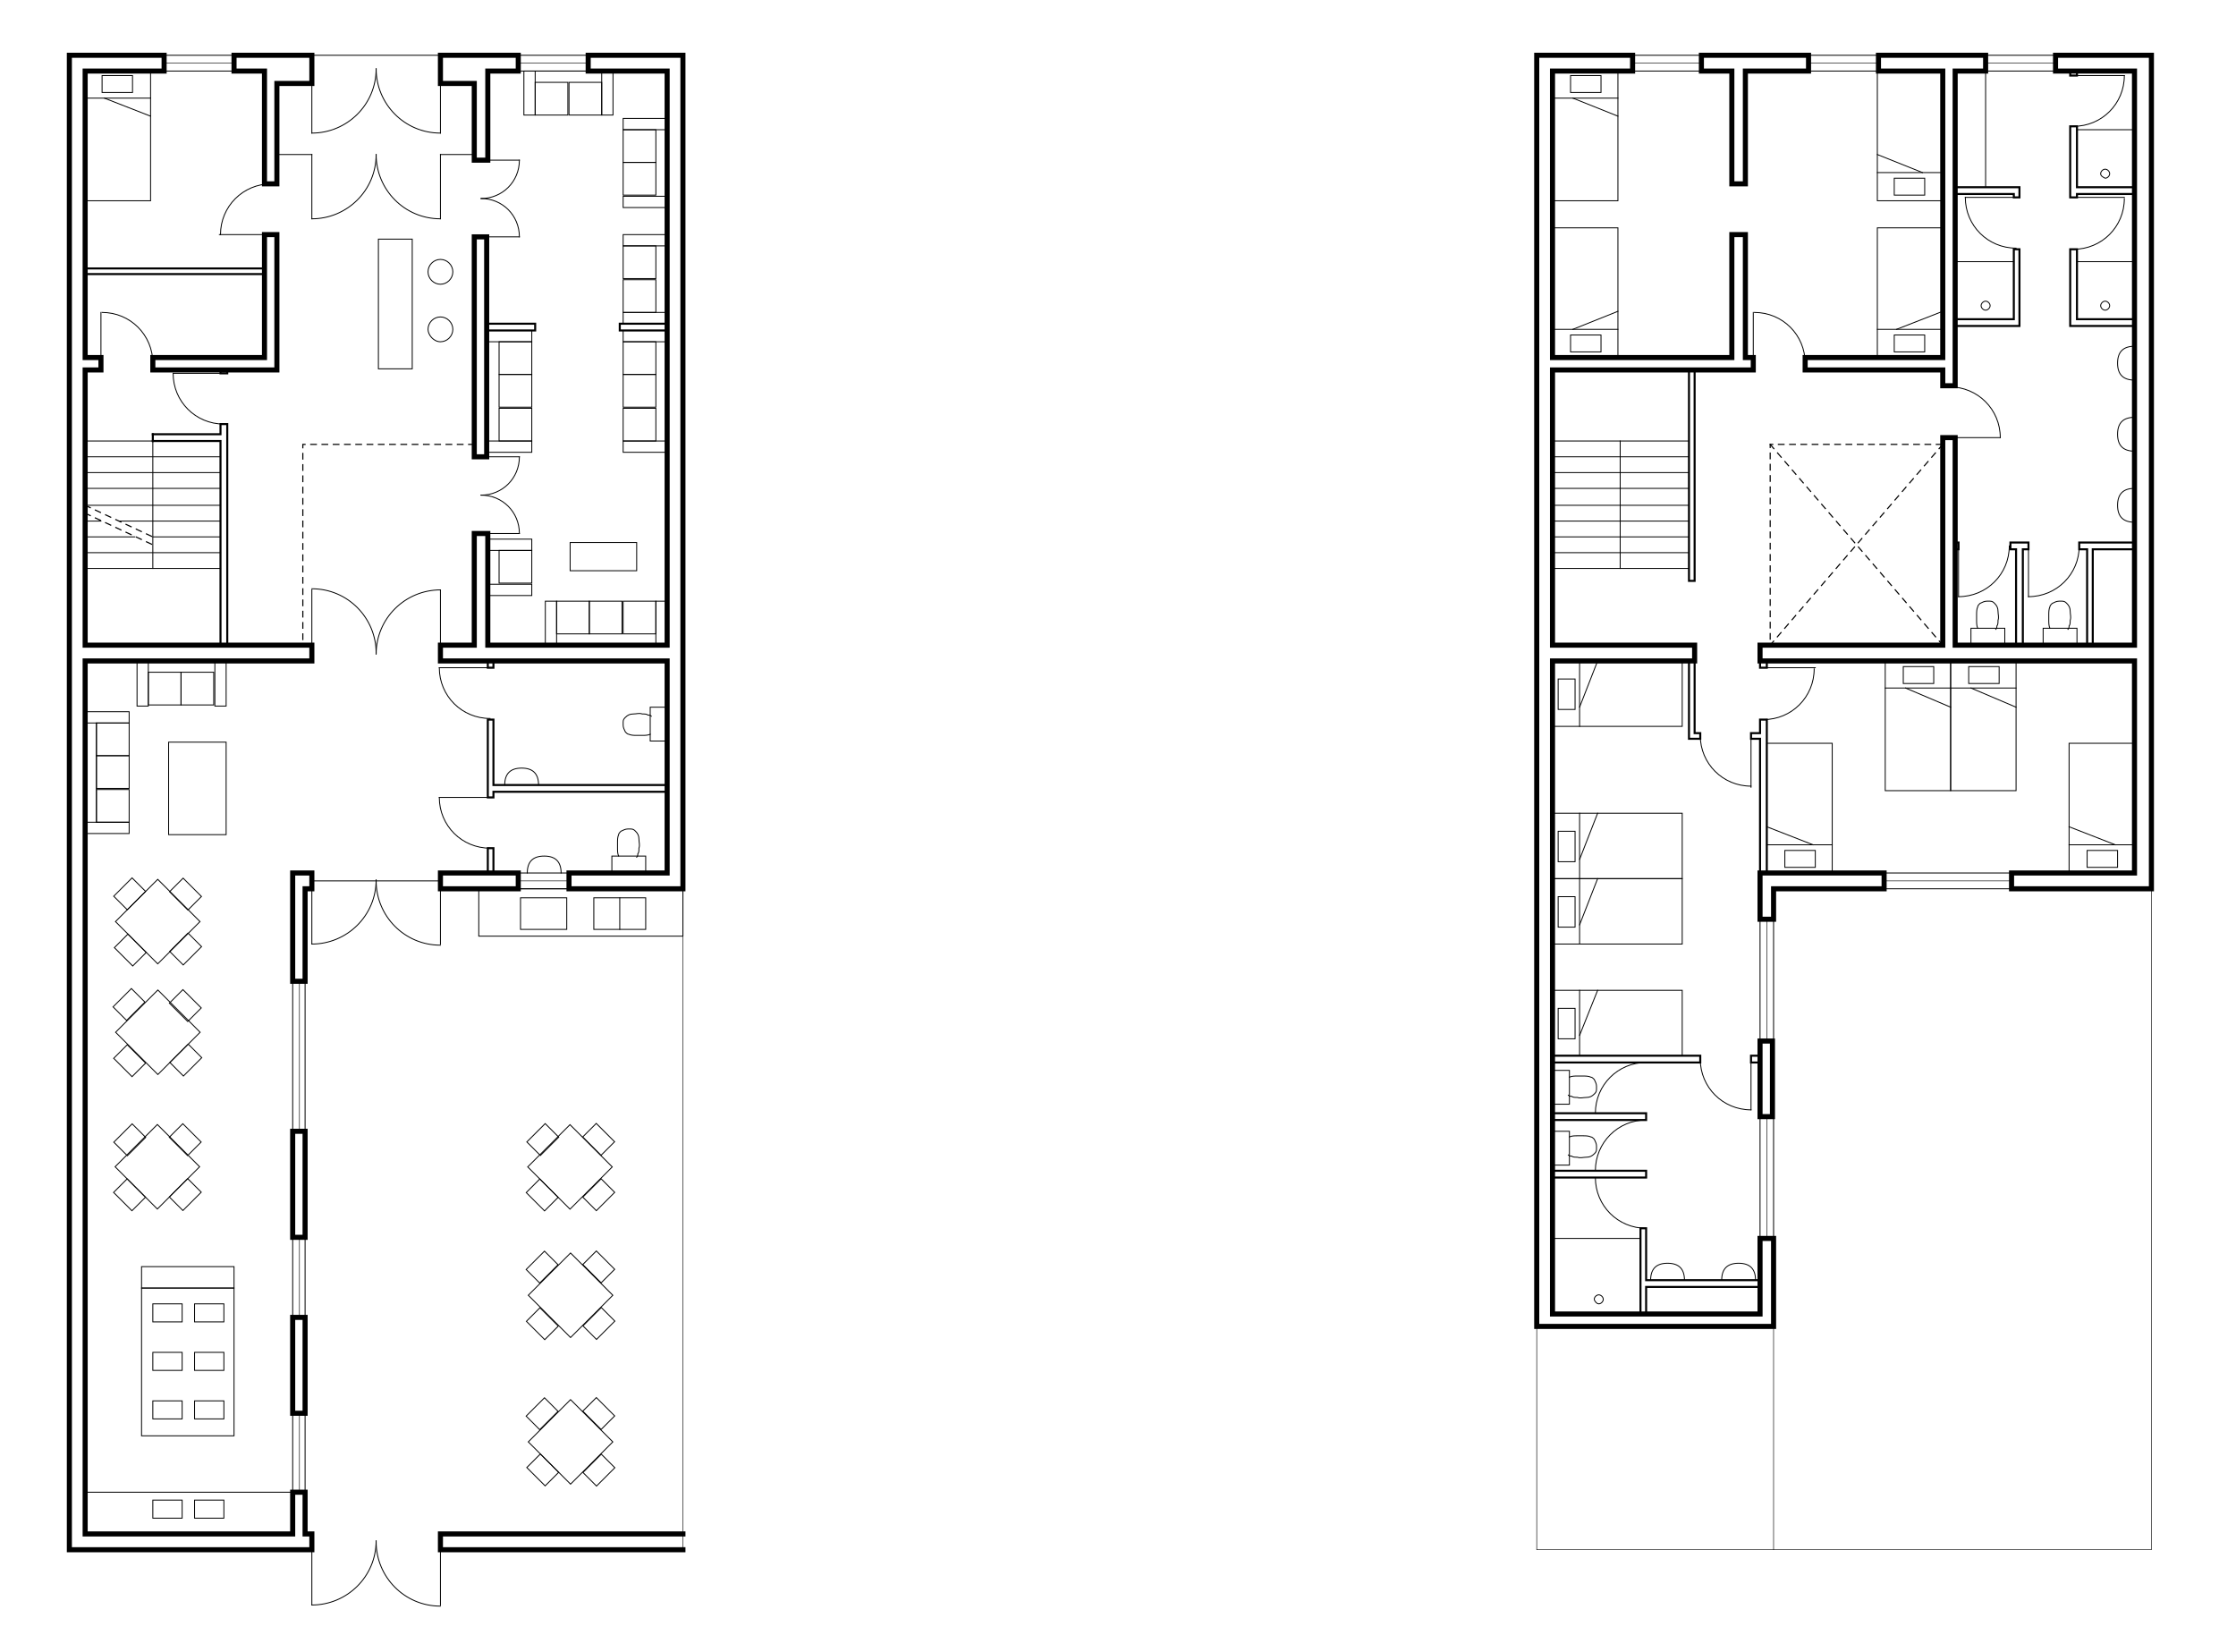 <?xml version="1.0" encoding="utf-8"?>
<!-- Generator: Adobe Illustrator 22.0.1, SVG Export Plug-In . SVG Version: 6.00 Build 0)  -->
<svg version="1.1" id="Calque_1" xmlns="http://www.w3.org/2000/svg" xmlns:xlink="http://www.w3.org/1999/xlink" x="0px" y="0px"
	 viewBox="0 0 396.5 292.9" style="enable-background:new 0 0 396.5 292.9;" xml:space="preserve">
<style type="text/css">
	.st0{display:none;}
	.st1{display:inline;}
	.st2{fill:none;}
	.st3{fill:none;stroke:#000000;stroke-width:0.1;stroke-linecap:square;stroke-miterlimit:10;}
	.st4{fill:none;stroke:#000000;stroke-width:0.2;stroke-linecap:square;stroke-miterlimit:10;stroke-dasharray:1,1;}
	.st5{fill:none;stroke:#000000;stroke-width:0.16;stroke-linecap:square;stroke-miterlimit:10;}
	.st6{fill:none;stroke:#000000;stroke-width:0.36;stroke-linecap:square;stroke-miterlimit:10;}
	.st7{fill:none;stroke:#000000;stroke-width:0.9;stroke-linecap:square;stroke-miterlimit:10;}
</style>
<g id="Calque_1_1_">
</g>
<g id="INFOS_x24_A4" class="st0">
	<g id="POLYLINE_52738_" class="st1">
		<rect x="-111.5" y="-274.7" class="st2" width="595.3" height="841.9"/>
	</g>
</g>
<g id="PLAN_x24_FOND">
	<g id="POLYLINE_51926_">
		<polyline class="st3" points="272.5,235.2 272.5,274.8 381.5,274.8 381.5,157.6 		"/>
	</g>
	<g id="LINE_6676_">
		<line class="st3" x1="314.5" y1="235.2" x2="314.5" y2="274.8"/>
	</g>
	<g id="POLYLINE_51925_">
		<line class="st3" x1="121.1" y1="274.8" x2="121.1" y2="157.6"/>
	</g>
</g>
<g id="PLAN_x24_POINTILLE">
	<g id="POLYLINE_51924_">
		<polygon class="st4" points="344.5,78.8 313.9,114.4 313.9,78.8 		"/>
	</g>
	<g id="POLYLINE_51923_">
		<line class="st4" x1="15.1" y1="91" x2="27.1" y2="96.6"/>
	</g>
	<g id="POLYLINE_51744_">
		<line class="st4" x1="313.9" y1="78.8" x2="344.5" y2="114.4"/>
	</g>
	<g id="POLYLINE_51743_">
		<polyline class="st4" points="84.1,78.8 53.7,78.8 53.7,114.4 		"/>
	</g>
	<g id="POLYLINE_51742_">
		<line class="st4" x1="15.1" y1="89.6" x2="27.1" y2="95.2"/>
	</g>
</g>
<g id="PLAN_x24_VITRAGE">
	<g id="POLYLINE_52732_">
		<line class="st3" x1="313.3" y1="198" x2="313.3" y2="219.6"/>
	</g>
	<g id="POLYLINE_52731_">
		<line class="st3" x1="313.3" y1="163" x2="313.3" y2="184.6"/>
	</g>
	<g id="POLYLINE_52730_">
		<line class="st3" x1="356.7" y1="156.2" x2="334.1" y2="156.2"/>
	</g>
	<g id="POLYLINE_52729_">
		<line class="st3" x1="333.1" y1="11.2" x2="320.7" y2="11.2"/>
	</g>
	<g id="POLYLINE_52364_">
		<line class="st3" x1="364.5" y1="11.2" x2="352.1" y2="11.2"/>
	</g>
	<g id="POLYLINE_52363_">
		<line class="st3" x1="301.7" y1="11.2" x2="289.5" y2="11.2"/>
	</g>
	<g id="POLYLINE_52362_">
		<line class="st3" x1="41.5" y1="11.2" x2="29.1" y2="11.2"/>
	</g>
	<g id="POLYLINE_52361_">
		<line class="st3" x1="104.3" y1="11.2" x2="91.9" y2="11.2"/>
	</g>
	<g id="POLYLINE_52360_">
		<line class="st3" x1="100.9" y1="156.2" x2="91.7" y2="156.2"/>
	</g>
	<g id="POLYLINE_52359_">
		<line class="st3" x1="53.1" y1="174" x2="53.1" y2="200.6"/>
	</g>
	<g id="POLYLINE_52358_">
		<line class="st3" x1="53.1" y1="250.6" x2="53.1" y2="264.6"/>
	</g>
	<g id="POLYLINE_52357_">
		<line class="st3" x1="53.1" y1="219.4" x2="53.1" y2="233.6"/>
	</g>
</g>
<g id="PLAN_x24_MOBILIER">
	<g id="POLYLINE_51741_">
		<polyline class="st5" points="357.5,122 345.9,122 334.3,122 		"/>
	</g>
	<g id="POLYLINE_51740_">
		<polyline class="st5" points="38.1,117.2 38.1,125.2 40.1,125.2 40.1,117.2 24.3,117.2 24.3,125.2 26.3,125.2 26.3,117.2 		"/>
	</g>
	<g id="POLYLINE_51739_">
		<polyline class="st5" points="118.3,55.4 110.5,55.4 110.5,57.4 118.3,57.4 118.3,41.6 110.5,41.6 110.5,43.6 118.3,43.6 		"/>
	</g>
	<g id="POLYLINE_51738_">
		<polyline class="st5" points="118.3,34.8 110.5,34.8 110.5,36.8 118.3,36.8 118.3,21 110.5,21 110.5,23 118.3,23 		"/>
	</g>
	<g id="POLYLINE_51737_">
		<polyline class="st5" points="106.7,12.6 106.7,20.4 108.7,20.4 108.7,12.6 92.9,12.6 92.9,20.4 94.9,20.4 94.9,12.6 		"/>
	</g>
	<g id="POLYLINE_51736_">
		<polyline class="st5" points="280.1,144.2 280.1,155.8 280.1,167.4 		"/>
	</g>
	<g id="POLYLINE_51735_">
		<rect x="275.3" y="12.6" class="st5" width="11.6" height="23"/>
	</g>
	<g id="POLYLINE_51734_">
		<line class="st5" x1="286.9" y1="17.4" x2="275.3" y2="17.4"/>
	</g>
	<g id="POLYLINE_51733_">
		<line class="st5" x1="286.9" y1="20.6" x2="278.9" y2="17.4"/>
	</g>
	<g id="POLYLINE_51732_">
		<rect x="278.5" y="13.4" class="st5" width="5.4" height="3"/>
	</g>
	<g id="POLYLINE_51731_">
		<rect x="278.5" y="59.4" class="st5" width="5.4" height="3"/>
	</g>
	<g id="POLYLINE_51730_">
		<line class="st5" x1="286.9" y1="55.2" x2="278.9" y2="58.4"/>
	</g>
	<g id="POLYLINE_51729_">
		<line class="st5" x1="286.9" y1="58.4" x2="275.3" y2="58.4"/>
	</g>
	<g id="POLYLINE_51728_">
		<rect x="275.3" y="40.4" class="st5" width="11.6" height="23"/>
	</g>
	<g id="POLYLINE_51727_">
		<rect x="276.3" y="120.4" class="st5" width="3" height="5.4"/>
	</g>
	<g id="POLYLINE_51726_">
		<line class="st5" x1="283.3" y1="117.2" x2="280.1" y2="125.4"/>
	</g>
	<g id="POLYLINE_51725_">
		<line class="st5" x1="280.1" y1="117.2" x2="280.1" y2="128.8"/>
	</g>
	<g id="POLYLINE_51724_">
		<rect x="275.3" y="117.2" class="st5" width="23" height="11.6"/>
	</g>
	<g id="POLYLINE_51723_">
		<rect x="275.3" y="175.6" class="st5" width="23" height="11.6"/>
	</g>
	<g id="POLYLINE_51722_">
		<line class="st5" x1="280.1" y1="175.6" x2="280.1" y2="187.2"/>
	</g>
	<g id="POLYLINE_51721_">
		<line class="st5" x1="283.3" y1="175.6" x2="280.1" y2="183.6"/>
	</g>
	<g id="POLYLINE_51720_">
		<rect x="276.3" y="178.8" class="st5" width="3" height="5.4"/>
	</g>
	<g id="POLYLINE_51719_">
		<rect x="275.3" y="144.2" class="st5" width="23" height="11.6"/>
	</g>
	<g id="POLYLINE_51718_">
		<line class="st5" x1="283.3" y1="144.2" x2="280.1" y2="152.4"/>
	</g>
	<g id="POLYLINE_51717_">
		<rect x="276.3" y="147.4" class="st5" width="3" height="5.4"/>
	</g>
	<g id="POLYLINE_51707_">
		<rect x="276.3" y="159" class="st5" width="3" height="5.4"/>
	</g>
	<g id="POLYLINE_51706_">
		<line class="st5" x1="283.3" y1="155.8" x2="280.1" y2="164"/>
	</g>
	<g id="POLYLINE_51705_">
		<rect x="275.3" y="155.8" class="st5" width="23" height="11.6"/>
	</g>
	<g id="POLYLINE_51704_">
		<rect x="334.3" y="117.2" class="st5" width="11.6" height="23"/>
	</g>
	<g id="POLYLINE_51703_">
		<line class="st5" x1="345.9" y1="125.4" x2="337.9" y2="122"/>
	</g>
	<g id="POLYLINE_51702_">
		<rect x="337.5" y="118.2" class="st5" width="5.4" height="3"/>
	</g>
	<g id="POLYLINE_51701_">
		<rect x="349.1" y="118.2" class="st5" width="5.4" height="3"/>
	</g>
	<g id="POLYLINE_51700_">
		<line class="st5" x1="357.5" y1="125.4" x2="349.5" y2="122"/>
	</g>
	<g id="POLYLINE_51699_">
		<rect x="345.9" y="117.2" class="st5" width="11.6" height="23"/>
	</g>
	<g id="POLYLINE_51698_">
		<rect x="366.9" y="131.8" class="st5" width="11.6" height="23"/>
	</g>
	<g id="POLYLINE_51697_">
		<line class="st5" x1="366.9" y1="149.8" x2="378.5" y2="149.8"/>
	</g>
	<g id="POLYLINE_51696_">
		<line class="st5" x1="366.9" y1="146.6" x2="375.1" y2="149.8"/>
	</g>
	<g id="POLYLINE_51695_">
		<rect x="370.1" y="150.8" class="st5" width="5.4" height="3"/>
	</g>
	<g id="POLYLINE_51694_">
		<rect x="316.5" y="150.8" class="st5" width="5.4" height="3"/>
	</g>
	<g id="POLYLINE_51693_">
		<line class="st5" x1="313.3" y1="146.6" x2="321.5" y2="149.8"/>
	</g>
	<g id="POLYLINE_51692_">
		<line class="st5" x1="313.3" y1="149.8" x2="324.9" y2="149.8"/>
	</g>
	<g id="POLYLINE_51691_">
		<rect x="313.3" y="131.8" class="st5" width="11.6" height="23"/>
	</g>
	<g id="POLYLINE_51690_">
		<rect x="332.9" y="12.6" class="st5" width="11.6" height="23"/>
	</g>
	<g id="POLYLINE_51689_">
		<line class="st5" x1="332.9" y1="30.6" x2="344.5" y2="30.6"/>
	</g>
	<g id="POLYLINE_51688_">
		<line class="st5" x1="332.9" y1="27.4" x2="340.9" y2="30.6"/>
	</g>
	<g id="POLYLINE_51687_">
		<rect x="335.9" y="31.6" class="st5" width="5.4" height="3"/>
	</g>
	<g id="POLYLINE_51686_">
		<rect x="332.9" y="40.4" class="st5" width="11.6" height="23"/>
	</g>
	<g id="POLYLINE_51685_">
		<line class="st5" x1="344.5" y1="58.4" x2="332.9" y2="58.4"/>
	</g>
	<g id="POLYLINE_51684_">
		<line class="st5" x1="344.5" y1="55.2" x2="336.3" y2="58.4"/>
	</g>
	<g id="POLYLINE_51683_">
		<rect x="335.9" y="59.4" class="st5" width="5.4" height="3"/>
	</g>
	<g id="CIRCLE_1614_">
		<path class="st5" d="M282.7,230.4c0-0.4,0.4-0.8,0.8-0.8s0.8,0.4,0.8,0.8c0,0.4-0.4,0.8-0.8,0.8S282.7,230.6,282.7,230.4
			L282.7,230.4z"/>
	</g>
	<g id="CIRCLE_1613_">
		<path class="st5" d="M351.3,54.2c0-0.4,0.4-0.8,0.8-0.8s0.8,0.4,0.8,0.8c0,0.4-0.4,0.8-0.8,0.8S351.3,54.6,351.3,54.2L351.3,54.2z
			"/>
	</g>
	<g id="CIRCLE_1612_">
		<path class="st5" d="M372.5,54.2c0-0.4,0.4-0.8,0.8-0.8s0.8,0.4,0.8,0.8c0,0.4-0.4,0.8-0.8,0.8S372.5,54.6,372.5,54.2L372.5,54.2z
			"/>
	</g>
	<g id="CIRCLE_1611_">
		<path class="st5" d="M372.5,30.8c0-0.4,0.4-0.8,0.8-0.8s0.8,0.4,0.8,0.8s-0.4,0.8-0.8,0.8C372.9,31.4,372.5,31.2,372.5,30.8
			L372.5,30.8z"/>
	</g>
	<g id="POLYLINE_51682_">
		<line class="st5" x1="368.3" y1="23" x2="378.5" y2="23"/>
	</g>
	<g id="POLYLINE_51681_">
		<line class="st5" x1="368.3" y1="46.4" x2="378.5" y2="46.4"/>
	</g>
	<g id="POLYLINE_51680_">
		<line class="st5" x1="357.1" y1="46.4" x2="346.7" y2="46.4"/>
	</g>
	<g id="POLYLINE_51679_">
		<line class="st5" x1="290.9" y1="219.6" x2="275.3" y2="219.6"/>
	</g>
	<g id="SPLINE_1475_">
		<path class="st5" d="M292.7,227c0-2,1-3,3-3s3,1,3,3"/>
	</g>
	<g id="SPLINE_1464_">
		<path class="st5" d="M311.3,227c0-2-1-3-3-3s-3,1-3,3"/>
	</g>
	<g id="SPLINE_1463_">
		<path class="st5" d="M378.5,74c-2,0-3,1-3,3s1,3,3,3"/>
	</g>
	<g id="SPLINE_1462_">
		<path class="st5" d="M378.5,61.4c-2,0-3,1-3,3c0,2,1,3,3,3"/>
	</g>
	<g id="SPLINE_1461_">
		<path class="st5" d="M378.5,92.6c-2,0-3-1-3-3s1-3,3-3"/>
	</g>
	<g id="POLYLINE_51678_">
		<line class="st5" x1="352.1" y1="12.6" x2="352.1" y2="33.2"/>
	</g>
	<g id="SPLINE_1460_">
		<path class="st5" d="M363.5,111.4c-0.2-0.4-0.2-1-0.2-1.4s0-0.8,0-1c0-0.4,0-1,0.2-1.4c0-0.2,0.2-0.4,0.4-0.6
			c0.4-0.2,0.8-0.4,1.2-0.4c0.2,0,0.4,0,0.6,0c0.4,0,0.6,0.2,0.8,0.4c0.4,0.4,0.6,0.8,0.6,1.4s0.2,1,0,1.6c0,0.4,0,0.8-0.2,1
			c0,0.2,0,0.4-0.2,0.6"/>
	</g>
	<g id="POLYLINE_51677_">
		<rect x="362.3" y="111.4" class="st5" width="6" height="3"/>
	</g>
	<g id="SPLINE_1459_">
		<path class="st5" d="M350.7,111.4c-0.2-0.4-0.2-1-0.2-1.4s0-0.8,0-1c0-0.4,0-1,0.2-1.4c0-0.2,0.2-0.4,0.4-0.6
			c0.4-0.2,0.8-0.4,1.2-0.4c0.2,0,0.4,0,0.6,0c0.4,0,0.6,0.2,0.8,0.4c0.4,0.4,0.6,0.8,0.6,1.4s0.2,1,0,1.6c0,0.4,0,0.8-0.2,1
			c0,0.2,0,0.4-0.2,0.6"/>
	</g>
	<g id="POLYLINE_51676_">
		<rect x="349.5" y="111.4" class="st5" width="6" height="3"/>
	</g>
	<g id="SPLINE_1458_">
		<path class="st5" d="M278.3,191c0.4-0.2,1-0.2,1.4-0.2s0.8,0,1,0c0.4,0,1,0,1.4,0.2c0.2,0,0.4,0.2,0.6,0.4
			c0.2,0.4,0.4,0.8,0.4,1.2c0,0.2,0,0.4,0,0.6c0,0.4-0.2,0.6-0.4,0.8c-0.4,0.4-0.8,0.6-1.4,0.6s-1,0.2-1.6,0c-0.4,0-0.8,0-1-0.2
			c-0.2,0-0.4,0-0.6-0.2"/>
	</g>
	<g id="POLYLINE_51675_">
		<rect x="275.3" y="189.8" class="st5" width="3" height="6"/>
	</g>
	<g id="SPLINE_1457_">
		<path class="st5" d="M278.3,201.6c0.4-0.2,1-0.2,1.4-0.2s0.8,0,1,0c0.4,0,1,0,1.4,0.2c0.2,0,0.4,0.2,0.6,0.4
			c0.2,0.4,0.4,0.8,0.4,1.2c0,0.2,0,0.4,0,0.6c0,0.4-0.2,0.6-0.4,0.8c-0.4,0.4-0.8,0.6-1.4,0.6s-1,0.2-1.6,0c-0.4,0-0.8,0-1-0.2
			c-0.2,0-0.4,0-0.6-0.2"/>
	</g>
	<g id="POLYLINE_51674_">
		<rect x="275.3" y="200.6" class="st5" width="3" height="6"/>
	</g>
	<g id="POLYLINE_51673_">
		<rect x="100.9" y="14.6" class="st5" width="5.8" height="5.8"/>
	</g>
	<g id="POLYLINE_51672_">
		<rect x="94.9" y="14.6" class="st5" width="5.8" height="5.8"/>
	</g>
	<g id="POLYLINE_51671_">
		<line class="st5" x1="109.9" y1="159.2" x2="109.9" y2="164.8"/>
	</g>
	<g id="POLYLINE_51670_">
		<rect x="105.3" y="159.2" class="st5" width="9.2" height="5.6"/>
	</g>
	<g id="POLYLINE_51669_">
		<rect x="92.3" y="159.2" class="st5" width="8.2" height="5.6"/>
	</g>
	<g id="POLYLINE_51668_">
		<rect x="84.9" y="157.6" class="st5" width="36.2" height="8.4"/>
	</g>
	<g id="POLYLINE_51667_">
		<rect x="18.1" y="13.4" class="st5" width="5.4" height="3"/>
	</g>
	<g id="POLYLINE_51666_">
		<line class="st5" x1="26.7" y1="20.6" x2="18.5" y2="17.4"/>
	</g>
	<g id="POLYLINE_51665_">
		<line class="st5" x1="26.7" y1="17.4" x2="15.1" y2="17.4"/>
	</g>
	<g id="POLYLINE_51664_">
		<rect x="15.1" y="12.6" class="st5" width="11.6" height="23"/>
	</g>
	<g id="POLYLINE_51663_">
		<rect x="101.1" y="96.2" class="st5" width="11.8" height="5"/>
	</g>
	<g id="POLYLINE_51662_">
		<rect x="29.9" y="131.6" class="st5" width="10.2" height="16.4"/>
	</g>
	<g id="POLYLINE_51661_">
		<rect x="34.5" y="266" class="st5" width="5.2" height="3.2"/>
	</g>
	<g id="POLYLINE_51660_">
		<rect x="27.1" y="266" class="st5" width="5.2" height="3.2"/>
	</g>
	<g id="POLYLINE_51659_">
		<rect x="27.1" y="239.8" class="st5" width="5.2" height="3.2"/>
	</g>
	<g id="POLYLINE_51658_">
		<rect x="34.5" y="239.8" class="st5" width="5.2" height="3.2"/>
	</g>
	<g id="POLYLINE_51657_">
		<rect x="27.1" y="248.4" class="st5" width="5.2" height="3.2"/>
	</g>
	<g id="POLYLINE_51656_">
		<rect x="34.5" y="248.4" class="st5" width="5.2" height="3.2"/>
	</g>
	<g id="POLYLINE_51655_">
		<rect x="34.5" y="231.2" class="st5" width="5.2" height="3.2"/>
	</g>
	<g id="POLYLINE_51654_">
		<rect x="27.1" y="231.2" class="st5" width="5.2" height="3.2"/>
	</g>
	<g id="POLYLINE_51653_">
		<rect x="25.1" y="224.6" class="st5" width="16.4" height="3.8"/>
	</g>
	<g id="POLYLINE_51652_">
		<rect x="25.1" y="228.4" class="st5" width="16.4" height="26.2"/>
	</g>
	<g id="POLYLINE_51651_">
		<line class="st5" x1="51.9" y1="264.6" x2="15.1" y2="264.6"/>
	</g>
	<g id="POLYLINE_51650_">
		<rect x="110.5" y="23" class="st5" width="5.8" height="5.8"/>
	</g>
	<g id="POLYLINE_51649_">
		<rect x="110.5" y="28.8" class="st5" width="5.8" height="5.8"/>
	</g>
	<g id="POLYLINE_51648_">
		<rect x="110.5" y="49.6" class="st5" width="5.8" height="5.8"/>
	</g>
	<g id="POLYLINE_51647_">
		<rect x="110.5" y="43.6" class="st5" width="5.8" height="5.8"/>
	</g>
	<g id="POLYLINE_51646_">
		<rect x="110.5" y="106.6" class="st5" width="5.8" height="5.8"/>
	</g>
	<g id="POLYLINE_51645_">
		<rect x="104.5" y="106.6" class="st5" width="5.8" height="5.8"/>
	</g>
	<g id="POLYLINE_51644_">
		<rect x="98.7" y="106.6" class="st5" width="5.8" height="5.8"/>
	</g>
	<g id="POLYLINE_51643_">
		<polyline class="st5" points="98.7,114.4 98.7,106.6 96.7,106.6 96.7,114.4 118.3,114.4 118.3,106.6 116.3,106.6 116.3,114.4 		
			"/>
	</g>
	<g id="POLYLINE_51642_">
		<rect x="110.5" y="60.6" class="st5" width="5.8" height="5.8"/>
	</g>
	<g id="POLYLINE_51641_">
		<rect x="110.5" y="66.4" class="st5" width="5.8" height="5.8"/>
	</g>
	<g id="POLYLINE_51640_">
		<rect x="110.5" y="72.4" class="st5" width="5.8" height="5.8"/>
	</g>
	<g id="POLYLINE_51639_">
		<polyline class="st5" points="118.3,78.2 110.5,78.2 110.5,80.2 118.3,80.2 118.3,58.6 110.5,58.6 110.5,60.6 118.3,60.6 		"/>
	</g>
	<g id="POLYLINE_51565_">
		<polyline class="st5" points="86.5,60.6 94.3,60.6 94.3,58.6 86.5,58.6 86.5,80.2 94.3,80.2 94.3,78.2 86.5,78.2 		"/>
	</g>
	<g id="POLYLINE_51564_">
		<rect x="88.5" y="60.6" class="st5" width="5.8" height="5.8"/>
	</g>
	<g id="POLYLINE_51563_">
		<rect x="88.5" y="66.4" class="st5" width="5.8" height="5.8"/>
	</g>
	<g id="POLYLINE_51562_">
		<rect x="88.5" y="72.4" class="st5" width="5.8" height="5.8"/>
	</g>
	<g id="POLYLINE_51561_">
		<polyline class="st5" points="86.5,97.6 94.3,97.6 94.3,95.6 86.5,95.6 86.5,97.6 86.5,105.6 94.3,105.6 94.3,103.6 86.5,103.6 		
			"/>
	</g>
	<g id="POLYLINE_51560_">
		<polyline class="st5" points="15.1,128.2 22.9,128.2 22.9,126.2 15.1,126.2 15.1,147.8 22.9,147.8 22.9,145.8 15.1,145.8 		"/>
	</g>
	<g id="POLYLINE_51559_">
		<rect x="88.5" y="97.6" class="st5" width="5.8" height="5.8"/>
	</g>
	<g id="POLYLINE_51558_">
		<rect x="32.1" y="119.2" class="st5" width="5.8" height="5.8"/>
	</g>
	<g id="POLYLINE_51557_">
		<rect x="26.3" y="119.2" class="st5" width="5.8" height="5.8"/>
	</g>
	<g id="POLYLINE_51556_">
		<rect x="17.1" y="128.2" class="st5" width="5.8" height="5.8"/>
	</g>
	<g id="POLYLINE_51555_">
		<rect x="17.1" y="134" class="st5" width="5.8" height="5.8"/>
	</g>
	<g id="POLYLINE_51554_">
		<rect x="17.1" y="140" class="st5" width="5.8" height="5.8"/>
	</g>
	<g id="POLYLINE_51553_">
		<line class="st5" x1="17.1" y1="145.8" x2="17.1" y2="128.2"/>
	</g>
	<g id="CIRCLE_1610_">
		<path class="st5" d="M75.9,58.4c0-1.2,1-2.2,2.2-2.2s2.2,1,2.2,2.2s-1,2.2-2.2,2.2S75.9,59.4,75.9,58.4L75.9,58.4z"/>
	</g>
	<g id="CIRCLE_1609_">
		<path class="st5" d="M75.9,48.2c0-1.2,1-2.2,2.2-2.2s2.2,1,2.2,2.2s-1,2.2-2.2,2.2S75.9,49.4,75.9,48.2L75.9,48.2z"/>
	</g>
	<g id="POLYLINE_51552_">
		<rect x="67.1" y="42.4" class="st5" width="6" height="23"/>
	</g>
	<g id="SPLINE_1456_">
		<path class="st5" d="M93.5,154.8c0-2,1-3,3-3s3,1,3,3"/>
	</g>
	<g id="SPLINE_1455_">
		<path class="st5" d="M89.5,139.2c0-2,1-3,3-3s3,1,3,3"/>
	</g>
	<g id="SPLINE_1454_">
		<path class="st5" d="M115.3,130.2c-0.4,0.2-1,0.2-1.4,0.2s-0.8,0-1,0c-0.4,0-1,0-1.4-0.2c-0.2,0-0.4-0.2-0.6-0.4
			c-0.2-0.4-0.4-0.8-0.4-1.2c0-0.2,0-0.4,0-0.6c0-0.4,0.2-0.6,0.4-0.8c0.4-0.4,0.8-0.6,1.4-0.6s1-0.2,1.6,0c0.4,0,0.8,0,1,0.2
			c0.2,0,0.4,0,0.6,0.2"/>
	</g>
	<g id="POLYLINE_51551_">
		<rect x="115.3" y="125.4" class="st5" width="3" height="6"/>
	</g>
	<g id="SPLINE_1453_">
		<path class="st5" d="M109.7,151.8c-0.2-0.4-0.2-1-0.2-1.4s0-0.8,0-1c0-0.4,0-1,0.2-1.4c0-0.2,0.2-0.4,0.4-0.6
			c0.4-0.2,0.8-0.4,1.2-0.4c0.2,0,0.4,0,0.6,0c0.4,0,0.6,0.2,0.8,0.4c0.4,0.4,0.6,0.8,0.6,1.4c0,0.6,0.2,1,0,1.6c0,0.4,0,0.8-0.2,1
			c0,0.2,0,0.4-0.2,0.6"/>
	</g>
	<g id="POLYLINE_51550_">
		<rect x="108.5" y="151.8" class="st5" width="6" height="3"/>
	</g>
	<g id="POLYLINE_51549_">
		
			<rect x="103.9" y="259" transform="matrix(0.707 -0.707 0.707 0.707 -153.197 151.45)" class="st5" width="4.6" height="3.4"/>
	</g>
	<g id="POLYLINE_51548_">
		
			<rect x="93.9" y="249" transform="matrix(0.707 -0.707 0.707 0.707 -149.132 141.45)" class="st5" width="4.6" height="3.4"/>
	</g>
	<g id="POLYLINE_51547_">
		
			<rect x="95.9" y="250.4" transform="matrix(0.707 -0.707 0.707 0.707 -151.155 146.444)" class="st5" width="10.6" height="10.6"/>
	</g>
	<g id="POLYLINE_51546_">
		
			<rect x="104.5" y="248.4" transform="matrix(0.707 -0.707 0.707 0.707 -146.157 148.485)" class="st5" width="3.4" height="4.6"/>
	</g>
	<g id="POLYLINE_51545_">
		
			<rect x="94.6" y="258.4" transform="matrix(0.707 -0.707 0.707 0.707 -156.157 144.419)" class="st5" width="3.4" height="4.6"/>
	</g>
	<g id="POLYLINE_51544_">
		
			<rect x="94.5" y="232.4" transform="matrix(0.707 -0.707 0.707 0.707 -137.775 136.802)" class="st5" width="3.4" height="4.6"/>
	</g>
	<g id="POLYLINE_51543_">
		
			<rect x="104.5" y="222.4" transform="matrix(0.707 -0.707 0.707 0.707 -127.775 140.868)" class="st5" width="3.4" height="4.6"/>
	</g>
	<g id="POLYLINE_51540_">
		
			<rect x="95.9" y="224.4" transform="matrix(0.707 -0.707 0.707 0.707 -132.772 138.826)" class="st5" width="10.6" height="10.6"/>
	</g>
	<g id="POLYLINE_51539_">
		
			<rect x="93.9" y="223" transform="matrix(0.707 -0.707 0.707 0.707 -130.75 133.833)" class="st5" width="4.6" height="3.4"/>
	</g>
	<g id="POLYLINE_51538_">
		
			<rect x="103.9" y="233" transform="matrix(0.707 -0.707 0.707 0.707 -134.815 143.832)" class="st5" width="4.6" height="3.4"/>
	</g>
	<g id="POLYLINE_51537_">
		
			<rect x="103.9" y="210.2" transform="matrix(0.707 -0.707 0.707 0.707 -118.725 137.123)" class="st5" width="4.6" height="3.4"/>
	</g>
	<g id="POLYLINE_51536_">
		
			<rect x="94" y="200.4" transform="matrix(0.707 -0.707 0.707 0.707 -114.718 127.264)" class="st5" width="4.6" height="3.4"/>
	</g>
	<g id="POLYLINE_51535_">
		
			<rect x="95.8" y="201.6" transform="matrix(0.707 -0.707 0.707 0.707 -116.682 132.117)" class="st5" width="10.6" height="10.6"/>
	</g>
	<g id="POLYLINE_51534_">
		
			<rect x="104.5" y="199.7" transform="matrix(0.707 -0.707 0.707 0.707 -111.743 134.3)" class="st5" width="3.4" height="4.6"/>
	</g>
	<g id="POLYLINE_51533_">
		
			<rect x="94.5" y="209.6" transform="matrix(0.707 -0.707 0.707 0.707 -121.685 130.092)" class="st5" width="3.4" height="4.6"/>
	</g>
	<g id="POLYLINE_51532_">
		
			<rect x="21.3" y="209.6" transform="matrix(0.707 -0.707 0.707 0.707 -143.104 78.313)" class="st5" width="3.4" height="4.6"/>
	</g>
	<g id="POLYLINE_51531_">
		
			<rect x="31.2" y="199.8" transform="matrix(0.707 -0.707 0.707 0.707 -133.304 82.461)" class="st5" width="3.4" height="4.6"/>
	</g>
	<g id="POLYLINE_51530_">
		
			<rect x="22.6" y="201.6" transform="matrix(0.707 -0.707 0.707 0.707 -138.101 80.338)" class="st5" width="10.6" height="10.6"/>
	</g>
	<g id="POLYLINE_51529_">
		
			<rect x="20.7" y="200.4" transform="matrix(0.707 -0.707 0.707 0.707 -136.137 75.484)" class="st5" width="4.6" height="3.4"/>
	</g>
	<g id="POLYLINE_51528_">
		
			<rect x="30.6" y="210.1" transform="matrix(0.707 -0.707 0.707 0.707 -140.145 85.342)" class="st5" width="4.6" height="3.4"/>
	</g>
	<g id="POLYLINE_51527_">
		
			<rect x="30.7" y="186.3" transform="matrix(0.707 -0.707 0.707 0.707 -123.298 78.389)" class="st5" width="4.6" height="3.4"/>
	</g>
	<g id="POLYLINE_51526_">
		
			<rect x="20.6" y="176.4" transform="matrix(0.707 -0.707 0.707 0.707 -119.232 68.389)" class="st5" width="4.6" height="3.4"/>
	</g>
	<g id="POLYLINE_51525_">
		
			<rect x="22.7" y="177.8" transform="matrix(0.707 -0.707 0.707 0.707 -121.255 73.384)" class="st5" width="10.6" height="10.6"/>
	</g>
	<g id="POLYLINE_51524_">
		
			<rect x="31.2" y="176" transform="matrix(0.707 -0.707 0.707 0.707 -116.458 75.508)" class="st5" width="3.4" height="4.6"/>
	</g>
	<g id="POLYLINE_51523_">
		
			<rect x="21.3" y="185.8" transform="matrix(0.707 -0.707 0.707 0.707 -126.258 71.359)" class="st5" width="3.4" height="4.6"/>
	</g>
	<g id="POLYLINE_51522_">
		
			<rect x="21.4" y="166.2" transform="matrix(0.707 -0.707 0.707 0.707 -112.353 65.664)" class="st5" width="3.4" height="4.6"/>
	</g>
	<g id="POLYLINE_51521_">
		
			<rect x="31.2" y="156.3" transform="matrix(0.707 -0.707 0.707 0.707 -102.494 69.671)" class="st5" width="3.4" height="4.6"/>
	</g>
	<g id="POLYLINE_51520_">
		
			<rect x="22.7" y="158.1" transform="matrix(0.707 -0.707 0.707 0.707 -107.35 67.689)" class="st5" width="10.6" height="10.6"/>
	</g>
	<g id="POLYLINE_51519_">
		
			<rect x="20.7" y="156.8" transform="matrix(0.707 -0.707 0.707 0.707 -105.326 62.695)" class="st5" width="4.6" height="3.4"/>
	</g>
	<g id="POLYLINE_51518_">
		
			<rect x="30.6" y="166.6" transform="matrix(0.707 -0.707 0.707 0.707 -109.334 72.553)" class="st5" width="4.6" height="3.4"/>
	</g>
</g>
<g id="PLAN_x24_DETAIL">
	<g id="POLYLINE_52170_">
		<line class="st5" x1="55.3" y1="273.4" x2="55.3" y2="284.6"/>
	</g>
	<g id="ARC_4316_">
		<path class="st5" d="M55.3,284.6c6.2,0,11.4-5,11.4-11.4"/>
	</g>
	<g id="ARC_4315_">
		<path class="st5" d="M66.7,273.4c0,6.2,5,11.4,11.4,11.4"/>
	</g>
	<g id="POLYLINE_52169_">
		<line class="st5" x1="78.1" y1="284.6" x2="78.1" y2="273.4"/>
	</g>
	<g id="POLYLINE_52168_">
		<line class="st5" x1="85.3" y1="28.4" x2="92.1" y2="28.4"/>
	</g>
	<g id="ARC_4314_">
		<path class="st5" d="M85.3,35.2c3.8,0,6.8-3,6.8-6.8"/>
	</g>
	<g id="ARC_4313_">
		<path class="st5" d="M92.1,42c0-3.8-3-6.8-6.8-6.8"/>
	</g>
	<g id="POLYLINE_52167_">
		<line class="st5" x1="92.1" y1="42" x2="85.3" y2="42"/>
	</g>
	<g id="POLYLINE_52166_">
		<line class="st5" x1="85.3" y1="94.6" x2="92.1" y2="94.6"/>
	</g>
	<g id="ARC_4312_">
		<path class="st5" d="M92.1,94.6c0-3.8-3-6.8-6.8-6.8"/>
	</g>
	<g id="ARC_4311_">
		<path class="st5" d="M85.3,87.8c3.8,0,6.8-3,6.8-6.8"/>
	</g>
	<g id="POLYLINE_52165_">
		<line class="st5" x1="92.1" y1="81" x2="85.3" y2="81"/>
	</g>
	<g id="POLYLINE_52164_">
		<line class="st5" x1="78.1" y1="115.8" x2="78.1" y2="104.6"/>
	</g>
	<g id="ARC_4310_">
		<path class="st5" d="M78.1,104.6c-6.2,0-11.4,5-11.4,11.4"/>
	</g>
	<g id="ARC_4304_">
		<path class="st5" d="M66.7,115.8c0-6.2-5-11.4-11.4-11.4"/>
	</g>
	<g id="POLYLINE_52163_">
		<line class="st5" x1="55.3" y1="104.6" x2="55.3" y2="115.8"/>
	</g>
	<g id="POLYLINE_52162_">
		<line class="st5" x1="55.3" y1="12.2" x2="55.3" y2="23.6"/>
	</g>
	<g id="ARC_4303_">
		<path class="st5" d="M55.3,23.6c6.2,0,11.4-5,11.4-11.4"/>
	</g>
	<g id="ARC_4302_">
		<path class="st5" d="M66.7,12.2c0,6.2,5,11.4,11.4,11.4"/>
	</g>
	<g id="POLYLINE_52161_">
		<line class="st5" x1="78.1" y1="23.6" x2="78.1" y2="12.2"/>
	</g>
	<g id="POLYLINE_52160_">
		<line class="st5" x1="49.1" y1="27.4" x2="55.3" y2="27.4"/>
	</g>
	<g id="POLYLINE_52159_">
		<line class="st5" x1="55.3" y1="27.4" x2="55.3" y2="38.8"/>
	</g>
	<g id="ARC_4301_">
		<path class="st5" d="M55.3,38.8c6.2,0,11.4-5,11.4-11.4"/>
	</g>
	<g id="ARC_4300_">
		<path class="st5" d="M66.7,27.4c0,6.2,5,11.4,11.4,11.4"/>
	</g>
	<g id="POLYLINE_52158_">
		<line class="st5" x1="78.1" y1="38.8" x2="78.1" y2="27.4"/>
	</g>
	<g id="POLYLINE_52156_">
		<line class="st5" x1="78.1" y1="27.4" x2="84.1" y2="27.4"/>
	</g>
	<g id="ARC_4299_">
		<path class="st5" d="M66.7,156.2c0,6.2,5,11.4,11.4,11.4"/>
	</g>
	<g id="POLYLINE_52155_">
		<line class="st5" x1="78.1" y1="167.4" x2="78.1" y2="156.2"/>
	</g>
	<g id="POLYLINE_52154_">
		<line class="st5" x1="78.1" y1="156.2" x2="55.3" y2="156.2"/>
	</g>
	<g id="POLYLINE_52153_">
		<line class="st5" x1="55.3" y1="156.2" x2="55.3" y2="167.4"/>
	</g>
	<g id="ARC_4298_">
		<path class="st5" d="M55.3,167.4c6.2,0,11.4-5,11.4-11.4"/>
	</g>
	<g id="LINE_6694_">
		<line class="st5" x1="23.9" y1="95.2" x2="15.1" y2="95.2"/>
	</g>
	<g id="LINE_6693_">
		<line class="st5" x1="39.1" y1="95.2" x2="27.1" y2="95.2"/>
	</g>
	<g id="LINE_6692_">
		<line class="st5" x1="17.9" y1="92.4" x2="15.1" y2="92.4"/>
	</g>
	<g id="LINE_6691_">
		<line class="st5" x1="39.1" y1="92.4" x2="21.1" y2="92.4"/>
	</g>
	<g id="POLYLINE_52152_">
		<line class="st5" x1="310.5" y1="187.8" x2="310.5" y2="196.8"/>
	</g>
	<g id="ARC_4297_">
		<path class="st5" d="M301.5,187.8c0,5,4,9,9,9"/>
	</g>
	<g id="POLYLINE_52151_">
		<line class="st5" x1="310.5" y1="130.4" x2="310.5" y2="139.6"/>
	</g>
	<g id="ARC_4296_">
		<path class="st5" d="M301.5,130.4c0,5,4,9,9,9"/>
	</g>
	<g id="POLYLINE_52150_">
		<line class="st5" x1="314.5" y1="219.6" x2="314.5" y2="198"/>
	</g>
	<g id="POLYLINE_52149_">
		<line class="st5" x1="312.1" y1="198" x2="312.1" y2="219.6"/>
	</g>
	<g id="POLYLINE_52148_">
		<line class="st5" x1="314.5" y1="184.6" x2="314.5" y2="163"/>
	</g>
	<g id="POLYLINE_52147_">
		<line class="st5" x1="312.1" y1="163" x2="312.1" y2="184.6"/>
	</g>
	<g id="POLYLINE_52146_">
		<line class="st5" x1="334.1" y1="157.6" x2="356.7" y2="157.6"/>
	</g>
	<g id="POLYLINE_52145_">
		<line class="st5" x1="356.7" y1="154.8" x2="334.1" y2="154.8"/>
	</g>
	<g id="POLYLINE_52144_">
		<line class="st5" x1="333.1" y1="9.8" x2="320.7" y2="9.8"/>
	</g>
	<g id="POLYLINE_52143_">
		<line class="st5" x1="333.1" y1="12.6" x2="320.7" y2="12.6"/>
	</g>
	<g id="POLYLINE_52142_">
		<line class="st5" x1="291.9" y1="208.8" x2="282.9" y2="208.8"/>
	</g>
	<g id="ARC_4295_">
		<path class="st5" d="M282.9,208.8c0,5,4,9,9,9"/>
	</g>
	<g id="POLYLINE_52141_">
		<line class="st5" x1="291.9" y1="207.6" x2="282.9" y2="207.6"/>
	</g>
	<g id="ARC_4294_">
		<path class="st5" d="M291.9,198.6c-5,0-9,4-9,9"/>
	</g>
	<g id="POLYLINE_52140_">
		<line class="st5" x1="291.9" y1="197.4" x2="282.9" y2="197.4"/>
	</g>
	<g id="ARC_4293_">
		<path class="st5" d="M291.9,188.4c-5,0-9,4-9,9"/>
	</g>
	<g id="POLYLINE_52139_">
		<line class="st5" x1="312.7" y1="118.4" x2="321.9" y2="118.4"/>
	</g>
	<g id="ARC_4292_">
		<path class="st5" d="M312.7,127.6c5,0,9-4,9-9"/>
	</g>
	<g id="POLYLINE_52138_">
		<line class="st5" x1="359.7" y1="96.8" x2="359.7" y2="105.8"/>
	</g>
	<g id="ARC_4291_">
		<path class="st5" d="M359.7,105.8c5,0,9-4,9-9"/>
	</g>
	<g id="POLYLINE_52137_">
		<line class="st5" x1="347.3" y1="96.8" x2="347.3" y2="105.8"/>
	</g>
	<g id="ARC_4290_">
		<path class="st5" d="M347.3,105.8c5,0,9-4,9-9"/>
	</g>
	<g id="POLYLINE_52136_">
		<line class="st5" x1="357.5" y1="35" x2="348.5" y2="35"/>
	</g>
	<g id="ARC_4289_">
		<path class="st5" d="M348.5,35c0,5,4,9,9,9"/>
	</g>
	<g id="POLYLINE_52135_">
		<line class="st5" x1="367.7" y1="35" x2="376.7" y2="35"/>
	</g>
	<g id="ARC_4288_">
		<path class="st5" d="M367.7,44.2c5,0,9-4,9-9"/>
	</g>
	<g id="POLYLINE_52134_">
		<line class="st5" x1="367.7" y1="13.4" x2="376.7" y2="13.4"/>
	</g>
	<g id="ARC_4287_">
		<path class="st5" d="M367.7,22.4c5,0,9-4,9-9"/>
	</g>
	<g id="POLYLINE_52133_">
		<line class="st5" x1="345.5" y1="77.6" x2="354.7" y2="77.6"/>
	</g>
	<g id="ARC_4286_">
		<path class="st5" d="M354.7,77.6c0-5-4-9-9-9"/>
	</g>
	<g id="POLYLINE_52132_">
		<line class="st5" x1="310.9" y1="64.4" x2="310.9" y2="55.4"/>
	</g>
	<g id="ARC_4285_">
		<path class="st5" d="M320.1,64.4c0-5-4-9-9-9"/>
	</g>
	<g id="POLYLINE_52131_">
		<line class="st5" x1="287.3" y1="78.2" x2="287.3" y2="100.8"/>
	</g>
	<g id="LINE_6690_">
		<line class="st5" x1="299.5" y1="78.2" x2="275.3" y2="78.2"/>
	</g>
	<g id="LINE_6689_">
		<line class="st5" x1="299.5" y1="81" x2="275.3" y2="81"/>
	</g>
	<g id="LINE_6688_">
		<line class="st5" x1="299.5" y1="83.8" x2="275.3" y2="83.8"/>
	</g>
	<g id="LINE_6687_">
		<line class="st5" x1="299.5" y1="86.6" x2="275.3" y2="86.6"/>
	</g>
	<g id="LINE_6686_">
		<line class="st5" x1="299.5" y1="89.6" x2="275.3" y2="89.6"/>
	</g>
	<g id="LINE_6685_">
		<line class="st5" x1="299.5" y1="92.4" x2="275.3" y2="92.4"/>
	</g>
	<g id="LINE_6684_">
		<line class="st5" x1="299.5" y1="95.2" x2="275.3" y2="95.2"/>
	</g>
	<g id="LINE_6683_">
		<line class="st5" x1="299.5" y1="98" x2="275.3" y2="98"/>
	</g>
	<g id="POLYLINE_51951_">
		<line class="st5" x1="299.5" y1="100.8" x2="275.3" y2="100.8"/>
	</g>
	<g id="POLYLINE_51950_">
		<line class="st5" x1="364.5" y1="12.6" x2="352.1" y2="12.6"/>
	</g>
	<g id="POLYLINE_51949_">
		<line class="st5" x1="364.5" y1="9.8" x2="352.1" y2="9.8"/>
	</g>
	<g id="POLYLINE_51948_">
		<line class="st5" x1="301.7" y1="12.6" x2="289.5" y2="12.6"/>
	</g>
	<g id="POLYLINE_51947_">
		<line class="st5" x1="301.7" y1="9.8" x2="289.5" y2="9.8"/>
	</g>
	<g id="POLYLINE_51946_">
		<line class="st5" x1="78.1" y1="9.8" x2="55.3" y2="9.8"/>
	</g>
	<g id="POLYLINE_51945_">
		<line class="st5" x1="41.5" y1="9.8" x2="29.1" y2="9.8"/>
	</g>
	<g id="POLYLINE_51944_">
		<line class="st5" x1="41.5" y1="12.6" x2="29.1" y2="12.6"/>
	</g>
	<g id="POLYLINE_51943_">
		<line class="st5" x1="104.3" y1="9.8" x2="91.9" y2="9.8"/>
	</g>
	<g id="POLYLINE_51942_">
		<line class="st5" x1="104.3" y1="12.6" x2="91.9" y2="12.6"/>
	</g>
	<g id="POLYLINE_51941_">
		<line class="st5" x1="54.1" y1="200.6" x2="54.1" y2="174"/>
	</g>
	<g id="POLYLINE_51940_">
		<line class="st5" x1="51.9" y1="174" x2="51.9" y2="200.6"/>
	</g>
	<g id="POLYLINE_51939_">
		<line class="st5" x1="51.9" y1="250.6" x2="51.9" y2="264.6"/>
	</g>
	<g id="POLYLINE_51938_">
		<line class="st5" x1="54.1" y1="264.6" x2="54.1" y2="250.6"/>
	</g>
	<g id="POLYLINE_51937_">
		<line class="st5" x1="100.9" y1="157.6" x2="91.7" y2="157.6"/>
	</g>
	<g id="POLYLINE_51936_">
		<line class="st5" x1="100.9" y1="154.8" x2="91.7" y2="154.8"/>
	</g>
	<g id="POLYLINE_51935_">
		<line class="st5" x1="54.1" y1="233.6" x2="54.1" y2="219.4"/>
	</g>
	<g id="POLYLINE_51934_">
		<line class="st5" x1="51.9" y1="219.4" x2="51.9" y2="233.6"/>
	</g>
	<g id="POLYLINE_51933_">
		<line class="st5" x1="87.1" y1="141.4" x2="77.9" y2="141.4"/>
	</g>
	<g id="ARC_4284_">
		<path class="st5" d="M77.9,141.4c0,5,4,9,9,9"/>
	</g>
	<g id="POLYLINE_51932_">
		<line class="st5" x1="87.1" y1="118.4" x2="77.9" y2="118.4"/>
	</g>
	<g id="ARC_4283_">
		<path class="st5" d="M77.9,118.4c0,5,4,9,9,9"/>
	</g>
	<g id="POLYLINE_51931_">
		<line class="st5" x1="39.7" y1="66.2" x2="30.7" y2="66.2"/>
	</g>
	<g id="ARC_4282_">
		<path class="st5" d="M30.7,66.2c0,5,4,9,9,9"/>
	</g>
	<g id="POLYLINE_51930_">
		<line class="st5" x1="17.9" y1="64.4" x2="17.9" y2="55.4"/>
	</g>
	<g id="ARC_4281_">
		<path class="st5" d="M27.1,64.4c0-5-4-9-9-9"/>
	</g>
	<g id="POLYLINE_51929_">
		<line class="st5" x1="48.1" y1="41.6" x2="38.9" y2="41.6"/>
	</g>
	<g id="ARC_4280_">
		<path class="st5" d="M48.1,32.6c-5,0-9,4-9,9"/>
	</g>
	<g id="POLYLINE_51928_">
		<line class="st5" x1="39.1" y1="100.8" x2="15.1" y2="100.8"/>
	</g>
	<g id="LINE_6682_">
		<line class="st5" x1="39.1" y1="98" x2="15.1" y2="98"/>
	</g>
	<g id="LINE_6681_">
		<line class="st5" x1="39.1" y1="89.6" x2="15.1" y2="89.6"/>
	</g>
	<g id="LINE_6680_">
		<line class="st5" x1="39.1" y1="86.6" x2="15.1" y2="86.6"/>
	</g>
	<g id="LINE_6679_">
		<line class="st5" x1="39.1" y1="83.8" x2="15.1" y2="83.8"/>
	</g>
	<g id="LINE_6678_">
		<line class="st5" x1="39.1" y1="81" x2="15.1" y2="81"/>
	</g>
	<g id="LINE_6677_">
		<line class="st5" x1="39.1" y1="78.2" x2="15.1" y2="78.2"/>
	</g>
	<g id="POLYLINE_51927_">
		<line class="st5" x1="27.1" y1="78.2" x2="27.1" y2="100.8"/>
	</g>
</g>
<g id="PLAN_x24_CLOISON_TRANSLUCIDE">
</g>
<g id="PLAN_x24_CLOISON_1.3">
</g>
<g id="PLAN_x24_CLOISON_1.2">
	<g id="POLYLINE_51105_">
		<polyline class="st6" points="300.5,65.6 300.5,103 299.5,103 299.5,65.6 		"/>
	</g>
	<g id="POLYLINE_51104_">
		<polyline class="st6" points="300.5,117.2 300.5,130 301.5,130 301.5,131 299.5,131 299.5,117.2 		"/>
	</g>
	<g id="POLYLINE_51103_">
		<polyline class="st6" points="378.5,97.4 371.1,97.4 371.1,114.4 		"/>
	</g>
	<g id="POLYLINE_51102_">
		<polyline class="st6" points="378.5,34.4 368.3,34.4 368.3,35 367.1,35 367.1,22.4 368.3,22.4 368.3,33.2 378.5,33.2 		"/>
	</g>
	<g id="POLYLINE_51101_">
		<polyline class="st6" points="346.7,33.2 358.1,33.2 358.1,35 357.1,35 357.1,34.4 346.7,34.4 		"/>
	</g>
	<g id="POLYLINE_51100_">
		<polyline class="st6" points="346.7,56.6 357.1,56.6 357.1,44.2 358.1,44.2 358.1,57.8 346.7,57.8 		"/>
	</g>
	<g id="POLYLINE_51099_">
		<polyline class="st6" points="368.3,12.6 368.3,13.4 367.1,13.4 367.1,12.6 		"/>
	</g>
	<g id="POLYLINE_51098_">
		<polyline class="st6" points="370.1,114.4 370.1,97.4 368.7,97.4 368.7,96.2 378.5,96.2 		"/>
	</g>
	<g id="POLYLINE_51097_">
		<polyline class="st6" points="378.5,57.8 367.1,57.8 367.1,44.2 368.3,44.2 368.3,56.6 378.5,56.6 		"/>
	</g>
	<g id="POLYLINE_51096_">
		<polyline class="st6" points="357.5,114.4 357.5,97.4 356.5,97.4 356.5,96.2 359.7,96.2 359.7,97.4 358.7,97.4 358.7,114.4 		"/>
	</g>
	<g id="POLYLINE_51095_">
		<polyline class="st6" points="346.7,96.2 347.3,96.2 347.3,97.4 346.7,97.4 		"/>
	</g>
	<g id="POLYLINE_51094_">
		<polyline class="st6" points="275.3,187.2 301.5,187.2 301.5,188.4 275.3,188.4 		"/>
	</g>
	<g id="POLYLINE_51093_">
		<polyline class="st6" points="312.1,154.8 312.1,131 310.5,131 310.5,130 312.1,130 312.1,127.6 313.3,127.6 313.3,154.8 		"/>
	</g>
	<g id="POLYLINE_51092_">
		<polyline class="st6" points="313.3,117.2 313.3,118.4 312.1,118.4 312.1,117.2 		"/>
	</g>
	<g id="POLYLINE_51091_">
		<polyline class="st6" points="312.1,188.4 310.5,188.4 310.5,187.2 312.1,187.2 		"/>
	</g>
	<g id="POLYLINE_51090_">
		<polyline class="st6" points="275.3,198.6 290.9,198.6 291.9,198.6 291.9,197.4 275.3,197.4 		"/>
	</g>
	<g id="POLYLINE_51089_">
		<polyline class="st6" points="275.3,207.6 290.9,207.6 291.9,207.6 291.9,208.8 290.9,208.8 275.3,208.8 		"/>
	</g>
	<g id="POLYLINE_51088_">
		<polyline class="st6" points="312.1,228.2 291.9,228.2 291.9,233 		"/>
	</g>
	<g id="POLYLINE_51087_">
		<polyline class="st6" points="312.1,227 291.9,227 291.9,217.8 290.9,217.8 290.9,233 		"/>
	</g>
	<g id="POLYLINE_51086_">
		<polyline class="st6" points="118.3,57.4 109.9,57.4 109.9,58.6 118.3,58.6 		"/>
	</g>
	<g id="POLYLINE_51085_">
		<polyline class="st6" points="86.5,57.4 94.9,57.4 94.9,58.6 86.5,58.6 		"/>
	</g>
	<g id="POLYLINE_51084_">
		<line class="st6" x1="46.9" y1="47.6" x2="15.1" y2="47.6"/>
	</g>
	<g id="LINE_6657_">
		<line class="st6" x1="46.9" y1="48.6" x2="15.1" y2="48.6"/>
	</g>
	<g id="POLYLINE_51083_">
		<polyline class="st6" points="87.5,117.2 87.5,118.4 86.5,118.4 86.5,117.2 		"/>
	</g>
	<g id="POLYLINE_51082_">
		<polyline class="st6" points="118.3,140.4 87.5,140.4 87.5,141.4 86.5,141.4 86.5,127.6 87.5,127.6 87.5,139.2 118.3,139.2 		"/>
	</g>
	<g id="POLYLINE_51081_">
		<polyline class="st6" points="86.5,154.8 86.5,150.4 87.5,150.4 87.5,154.8 		"/>
	</g>
	<g id="POLYLINE_51080_">
		<line class="st6" x1="27.1" y1="78.2" x2="27.1" y2="77"/>
	</g>
	<g id="POLYLINE_51079_">
		<polyline class="st6" points="40.3,114.4 40.3,75.2 39.1,75.2 39.1,77 27.1,77 		"/>
	</g>
	<g id="POLYLINE_51078_">
		<polyline class="st6" points="27.1,78.2 39.1,78.2 39.1,114.4 		"/>
	</g>
	<g id="POLYLINE_51077_">
		<polyline class="st6" points="40.3,65.6 40.3,66.2 39.1,66.2 39.1,65.6 		"/>
	</g>
</g>
<g id="PLAN_x24_CLOISON_1.1">
</g>
<g id="PLAN_x24_STRUCTURE_2.3">
</g>
<g id="PLAN_x24_STRUCTURE_2.2">
</g>
<g id="PLAN_x24_STRUCTURE_2.1">
</g>
<g id="PLAN_x24_STRUCTURE_1.3">
</g>
<g id="PLAN_x24_STRUCTURE_1.2">
	<g id="POLYLINE_52327_">
		<polygon class="st7" points="356.7,154.8 378.5,154.8 378.5,117.2 313.3,117.2 312.1,117.2 312.1,114.4 344.5,114.4 344.5,77.6 
			346.7,77.6 346.7,114.4 378.5,114.4 378.5,12.6 364.5,12.6 364.5,9.8 381.5,9.8 381.5,157.6 356.7,157.6 		"/>
	</g>
	<g id="POLYLINE_52326_">
		<rect x="51.9" y="233.6" class="st7" width="2.2" height="17"/>
	</g>
	<g id="POLYLINE_52325_">
		<rect x="51.9" y="200.6" class="st7" width="2.2" height="18.8"/>
	</g>
	<g id="POLYLINE_52324_">
		<polygon class="st7" points="300.5,114.4 300.5,117.2 275.3,117.2 275.3,233 312.1,233 312.1,219.6 314.5,219.6 314.5,235.2 
			272.5,235.2 272.5,9.8 289.5,9.8 289.5,12.6 275.3,12.6 275.3,63.4 307.1,63.4 307.1,41.6 309.5,41.6 309.5,63.4 310.9,63.4 
			310.9,65.6 309.5,65.6 275.3,65.6 275.3,114.4 		"/>
	</g>
	<g id="POLYLINE_52323_">
		<rect x="312.1" y="184.6" class="st7" width="2.2" height="13.4"/>
	</g>
	<g id="POLYLINE_52322_">
		<polygon class="st7" points="309.5,32.6 309.5,12.6 320.7,12.6 320.7,9.8 301.7,9.8 301.7,12.6 307.1,12.6 307.1,32.6 		"/>
	</g>
	<g id="POLYLINE_52321_">
		<polygon class="st7" points="312.1,154.8 334.1,154.8 334.1,157.6 314.5,157.6 314.5,163 312.1,163 		"/>
	</g>
	<g id="POLYLINE_52320_">
		<polygon class="st7" points="344.5,65.6 344.5,68.4 346.7,68.4 346.7,12.6 352.1,12.6 352.1,9.8 333.1,9.8 333.1,12.6 344.5,12.6 
			344.5,63.4 320.1,63.4 320.1,65.6 		"/>
	</g>
	<g id="POLYLINE_52319_">
		<polygon class="st7" points="78.1,9.8 91.9,9.8 91.9,12.6 86.5,12.6 86.5,28.4 84.1,28.4 84.1,14.8 78.1,14.8 		"/>
	</g>
	<g id="POLYLINE_52318_">
		<polygon class="st7" points="49.1,14.8 49.1,32.6 46.9,32.6 46.9,12.6 41.5,12.6 41.5,9.8 55.3,9.8 55.3,14.8 		"/>
	</g>
	<g id="POLYLINE_52317_">
		<rect x="84.1" y="42" class="st7" width="2.2" height="39"/>
	</g>
	<g id="POLYLINE_52316_">
		<polygon class="st7" points="54.1,157.6 54.1,174 51.9,174 51.9,154.8 55.3,154.8 55.3,157.6 		"/>
	</g>
	<g id="POLYLINE_52315_">
		<polygon class="st7" points="15.1,63.4 15.1,12.6 29.1,12.6 29.1,9.8 12.3,9.8 12.3,274.8 55.3,274.8 55.3,272 54.1,272 
			54.1,264.6 51.9,264.6 51.9,272 15.1,272 15.1,117.2 55.3,117.2 55.3,114.4 15.1,114.4 15.1,65.6 17.9,65.6 17.9,63.4 		"/>
	</g>
	<g id="POLYLINE_52314_">
		<polygon class="st7" points="27.1,65.6 27.1,63.4 46.9,63.4 46.9,41.6 49.1,41.6 49.1,65.6 		"/>
	</g>
	<g id="POLYLINE_52313_">
		<polyline class="st7" points="121.1,274.8 78.1,274.8 78.1,272 121.1,272 		"/>
	</g>
	<g id="POLYLINE_52312_">
		<polygon class="st7" points="100.9,154.8 118.3,154.8 118.3,117.2 78.1,117.2 78.1,114.4 84.1,114.4 84.1,94.6 86.5,94.6 
			86.5,114.4 118.3,114.4 118.3,12.6 104.3,12.6 104.3,9.8 121.1,9.8 121.1,157.6 100.9,157.6 		"/>
	</g>
	<g id="POLYLINE_52311_">
		<rect x="78.1" y="154.8" class="st7" width="13.8" height="2.8"/>
	</g>
</g>
<g id="PLAN_x24_STRUCTURE_1.1">
</g>
</svg>

